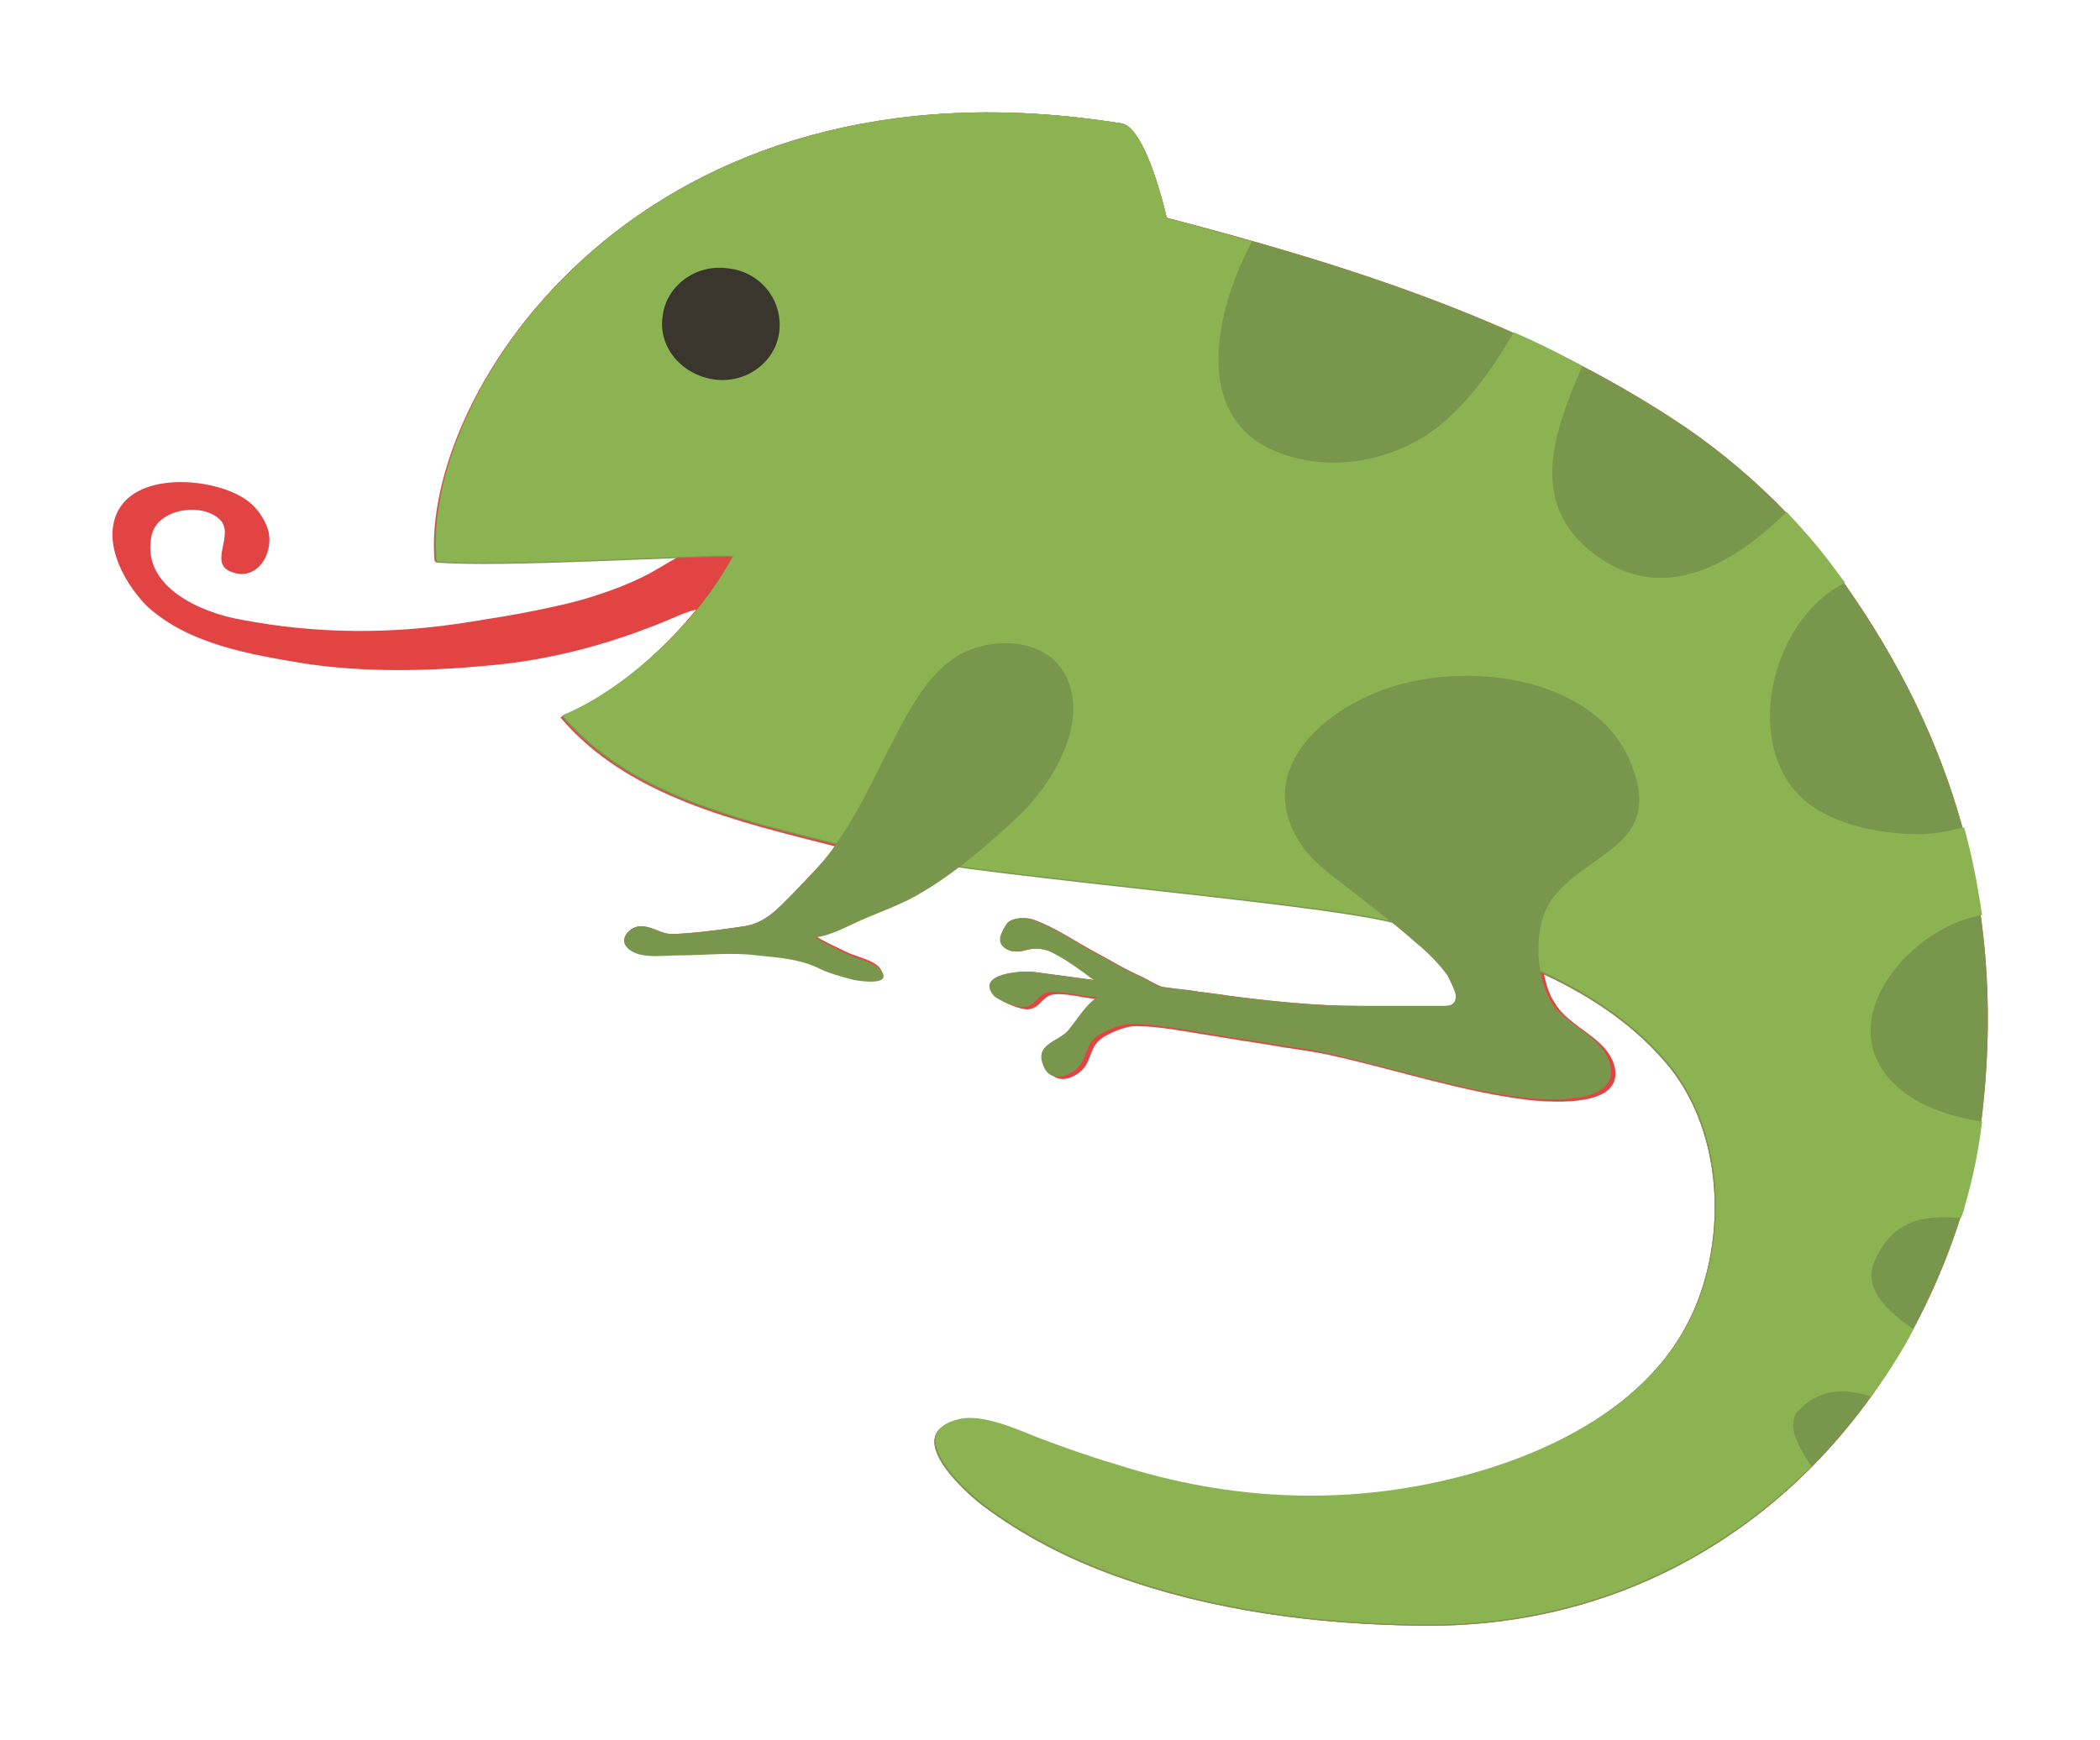 <?xml version="1.0" encoding="utf-8"?>
<!-- Generator: Adobe Illustrator 24.1.2, SVG Export Plug-In . SVG Version: 6.00 Build 0)  -->
<svg version="1.1" id="Слой_2" xmlns="http://www.w3.org/2000/svg" xmlns:xlink="http://www.w3.org/1999/xlink" x="0px" y="0px"
	 viewBox="0 0 187 155" style="enable-background:new 0 0 187 155;" xml:space="preserve">
<style type="text/css">
	.st0{fill:#E24444;}
	.st1{fill:#79964D;}
	.st2{fill:#8CB351;}
	.st3{fill:#3A352D;}
</style>
<g>
	<path class="st0" d="M10.1,46.7c0.9-4.9,8.8-4.3,11.8-2.2c0.9,0.6,1.7,1.7,2,2.8c0.5,2.1-1.1,4.6-3.4,3.6c-1.9-0.8,0.4-3.3-0.9-4.6
		c-1.6-1.6-5.6-1-6.1,1.4c-1,4.6,4.5,6.9,8,7.5c6.8,1.3,13.5,1.3,20.3,0.2c1.9-0.3,3.8-0.6,5.8-1c1.4-0.3,2.9-0.6,4.3-1
		c2-0.6,4-1.3,5.9-2.3c0.9-0.5,1.7-1,2.6-1.5C53.6,49.9,43,50.4,38.7,50C37.4,35,57.2,4.1,99.9,11c1.3,0.2,2.8,3.4,4,8.4
		C120,23.6,136.2,28.7,150,38c5.1,3.5,9.7,7.8,13.4,12.8c10,13.7,14.7,28.4,13.4,45.4c-0.3,3.8-0.8,7.6-1.9,11.2
		c-6.6,22-24.8,37.8-48.5,37.4c-9.1-0.1-18.4-1.3-27-4.4c-4.2-1.5-8.3-3.6-11.9-6.3c-1.7-1.3-7.3-6.4-2.2-7.6c2-0.5,5.2,0.9,6.9,1.6
		c2.4,0.9,4.6,1.7,7,2.4c10.5,3.4,21.3,3.8,31.9,0.8c7.8-2.2,16.1-6.6,19.6-14.3c3.1-6.8,2.7-16-2-21.9c-2.9-3.6-6.9-6.3-11.2-8.3
		c0.2,1,0.5,1.9,1,2.6c1.3,2.2,4.7,3,5.3,5.7c0.7,3.5-5.3,3.1-7.5,2.9c-6-0.7-11.9-2.7-17.8-4c-1.3-0.3-2.8-0.5-4.1-0.7
		c-2.3-0.4-4.5-0.7-6.8-1.1c-2-0.3-4.4-0.8-6.4-0.8c-0.9,0-1.9,0.4-2.8,0.9c-1.2,0.7-1.1,1.5-1.7,2.6c-0.8,1.2-2.8,1.9-3.4,0.2
		c-0.8-1.9,1.3-2.1,2.2-3.1c0.9-1.1,1.5-2.2,2.6-3h-0.4c-1.2-0.1-2.9-0.6-4-0.4c-0.9,0.2-1.1,1.2-2.1,1.3c-0.6,0.1-2.3-0.6-2.7-1
		c-2-2.2,2.1-2.5,3.4-2.3c0.8,0.1,2.9,0.4,5.2,0.7c-1.2-0.9-2.4-1.8-3.8-2.5c-0.7-0.3-1.4-0.4-2.2-0.2c-0.7,0.2-1.5,0.3-2.1-0.3
		c-0.6-0.6,0-1.5,0.4-2.1c0.5-0.5,1.6-0.5,2.2-0.3c2,0.7,3.8,2,5.7,3c1.3,0.7,2.6,1.5,4,2.1c0.6,0.3,1.2,0.7,1.8,0.9
		c1.4,0.2,2.4,0.3,2.4,0.3c1.2,0.2,2.4,0.3,3.6,0.5c3.9,0.5,7.7,0.9,11.6,0.9c1.9,0,7.4,0,7.7,0c0.9,0,1.1-0.7,0.8-1.4
		c-0.2-0.5-0.4-0.9-0.6-1.3c-0.8-1.1-1.8-2.1-2.9-3c-0.8-0.7-1.5-1.3-2.3-2c-5.8-1.4-25.6-3.2-38.3-4.9c-1.4,1.1-3,2.1-4.6,2.9
		c-1.2,0.6-2.5,1.1-3.7,1.6c-1.5,0.6-3.1,1.6-4.7,1.8c0.9,0.6,2.1,1.1,3.1,1.6c0.7,0.3,2.4,0.7,2.8,1.4c0.9,1.3-1.8,0.9-2.4,0.8
		c-1.2-0.3-2.3-0.6-3.3-1.1c-1.7-0.8-3.5-0.9-5.4-1.1c-2.3-0.3-4.7,0-7,0c-1.3,0-3.1,0.3-4.2-0.4c-1.1-0.5-0.3-1.9,0.9-2
		c0.6,0,1.1,0.2,1.6,0.4c0.5,0.2,0.8,0.3,1.4,0.3c2.1-0.1,4.3-0.4,6.3-0.7c1.9-0.3,3-1.6,4.3-2.9c1.3-1.4,2.7-2.7,3.8-4.2
		c-8.6-2.2-18.5-4.4-24.5-11.5c4.1-1.7,8.7-5.4,12.1-9.6c-0.5,0.1-1,0.3-1.5,0.5c-5.5,2.4-11.2,4-17.2,4.5
		c-5.3,0.5-10.9,0.6-16.2-0.2c-4.8-0.8-10.3-1.7-14-5.1C11.3,52.2,9.6,49.2,10.1,46.7z"/>
	<path class="st1" d="M99.9,11c1.3,0.2,2.8,3.4,4,8.4C120,23.6,136.2,28.7,150,38c5.1,3.5,9.7,7.8,13.4,12.8
		c10,13.7,14.7,28.4,13.4,45.4c-0.3,3.8-0.8,7.6-1.9,11.2c-6.6,22-24.8,37.8-48.5,37.4c-9.1-0.1-18.4-1.3-27-4.4
		c-4.2-1.5-8.3-3.6-11.9-6.3c-1.7-1.3-7.3-6.4-2.2-7.6c2-0.5,5.2,0.9,6.9,1.6c2.4,0.9,4.6,1.7,7,2.4c10.5,3.4,21.3,3.8,31.9,0.8
		c7.8-2.2,16.1-6.6,19.6-14.3c3.1-6.8,2.7-16-2-21.9c-5.9-7.3-15.9-10.7-24.7-12.9c-7.5-1.9-39.5-4.3-47.7-6.5
		c-9-2.3-19.9-4.3-26.3-11.9c5.6-2.3,12.1-8.3,15.2-14.2c-3.5-0.1-20.6,1-26.4,0.5C37.4,35,57.2,4.1,99.9,11z"/>
	<path class="st2" d="M99.9,11c1.3,0.2,2.8,3.4,4,8.4c2.5,0.7,5.1,1.4,7.6,2.1c-3.2,5.9-5.5,15.6,2.1,18.7c4.8,2,10.6,0.9,14.6-2.3
		c2.7-2.2,4.8-5.2,6.6-8.3c2.1,0.9,4.1,1.9,6.1,3c-2.5,5.8-4.9,12.2,1,16.7c6.1,4.7,12.4,1,17.2-3.7c1.5,1.6,3,3.3,4.3,5.1
		c0.3,0.4,0.6,0.8,0.9,1.2c-6.1,3-8.8,12.8-4.8,18.1c2.4,3.3,7.6,4.3,11.4,4.3c1.4,0,2.7-0.3,4-0.6c0.7,2.5,1.2,5.1,1.6,7.8
		c-6.3,1.1-12.9,8.8-8.5,14.3c1.9,2.4,5.2,3.6,8.5,4.1c-0.3,2.5-0.8,5-1.5,7.4c-0.1,0.4-0.2,0.8-0.4,1.2c-3.2-0.3-6.1,0.1-7.7,3.9
		c-1,2.3,1.1,4.4,3.5,6c-1.1,2.1-2.4,4.1-3.8,6c-2.3-0.8-4.7-0.7-6.5,1.3c-1,1.1-0.1,3,1.2,4.9c-8.9,8.9-20.9,14.3-34.8,14.1
		c-9.1-0.1-18.4-1.3-27-4.4c-4.2-1.5-8.3-3.6-11.9-6.3c-1.7-1.3-7.3-6.4-2.2-7.6c2-0.5,5.2,0.9,6.9,1.6c2.4,0.9,4.6,1.7,7,2.4
		c10.5,3.4,21.3,3.8,31.9,0.8c7.8-2.2,16.1-6.6,19.6-14.3c3.1-6.8,2.7-16-2-21.9c-5.9-7.3-15.9-10.7-24.7-12.9
		c-7.5-1.9-39.5-4.3-47.7-6.5c-9-2.3-19.9-4.3-26.3-11.9c5.6-2.3,12.1-8.3,15.2-14.2c-3.5-0.1-20.6,1-26.4,0.5
		C37.4,35,57.2,4.1,99.9,11z"/>
	<path class="st1" d="M92.2,86.6c0.8,0.1,2.9,0.4,5.2,0.7c-1.2-0.9-2.4-1.8-3.8-2.5c-0.7-0.3-1.4-0.4-2.2-0.2
		c-0.7,0.2-1.5,0.3-2.1-0.3c-0.6-0.6,0-1.5,0.4-2.1c0.5-0.5,1.6-0.5,2.2-0.3c2,0.7,3.8,2,5.7,3c1.3,0.7,2.6,1.5,4,2.1
		c0.6,0.3,1.2,0.7,1.8,0.9c1.4,0.2,2.4,0.3,2.4,0.3c1.2,0.2,2.4,0.3,3.6,0.5c3.9,0.5,7.7,0.9,11.6,0.9c1.9,0,7.4,0,7.7,0
		c0.9,0,1.1-0.7,0.8-1.4c-0.2-0.5-0.4-0.9-0.6-1.3c-0.8-1.1-1.8-2.1-2.9-3c-1.8-1.6-3.8-3.1-5.7-4.6c-1.4-1.1-3-2.2-4.1-3.6
		c-4.5-6,0.2-11.5,6.3-14c7.5-3.1,19.5-1.6,22.7,6.2c3.1,7.5-3.9,7.9-7,12.2c-1.7,2.3-1.5,6.7-0.1,9.1c1.3,2.2,4.7,3,5.3,5.7
		c0.7,3.5-5.3,3.1-7.5,2.9c-6-0.7-11.9-2.7-17.8-4c-1.3-0.3-2.8-0.5-4.1-0.7c-2.3-0.4-4.5-0.7-6.8-1.1c-2-0.3-4.4-0.8-6.4-0.8
		c-0.9,0-1.9,0.4-2.8,0.9c-1.2,0.7-1.1,1.5-1.7,2.6c-0.8,1.2-2.8,1.9-3.4,0.2c-0.8-1.9,1.3-2.1,2.2-3.1c0.9-1.1,1.5-2.2,2.6-3h-0.4
		c-1.2-0.1-2.9-0.6-4-0.4c-0.9,0.2-1.1,1.2-2.1,1.3c-0.6,0.1-2.3-0.6-2.7-1C86.8,86.7,91,86.4,92.2,86.6z"/>
	<path class="st1" d="M80.2,64.7c1.3-2.4,2.7-4.8,5.1-6.3c3.1-1.8,8.1-1.6,9.7,2c1.9,4.1-1.3,9.4-4.2,12.2c-3,2.8-6.2,5.6-9.8,7.5
		c-1.2,0.6-2.5,1.1-3.7,1.6c-1.5,0.6-3.1,1.6-4.7,1.8c0.9,0.6,2.1,1.1,3.1,1.6c0.7,0.3,2.4,0.7,2.8,1.4c0.9,1.3-1.8,0.9-2.4,0.8
		c-1.2-0.3-2.3-0.6-3.3-1.1c-1.7-0.8-3.5-0.9-5.4-1.1c-2.3-0.3-4.7,0-7,0c-1.3,0-3.1,0.3-4.2-0.4C55,84,55.8,82.6,57,82.5
		c0.6,0,1.1,0.2,1.6,0.4c0.5,0.2,0.8,0.3,1.4,0.3c2.1-0.1,4.3-0.4,6.3-0.7c1.9-0.3,3-1.6,4.3-2.9c1.3-1.4,2.8-2.8,3.9-4.5
		c1.7-2.4,3-5.1,4.3-7.7C79.3,66.5,79.7,65.6,80.2,64.7z"/>
	<path class="st3" d="M59,28.2c0.3-2.7,2.9-4.7,5.8-4.3c2.9,0.3,4.9,2.8,4.6,5.6c-0.3,2.7-2.9,4.7-5.8,4.3
		C60.7,33.4,58.6,30.9,59,28.2z"/>
</g>
</svg>
